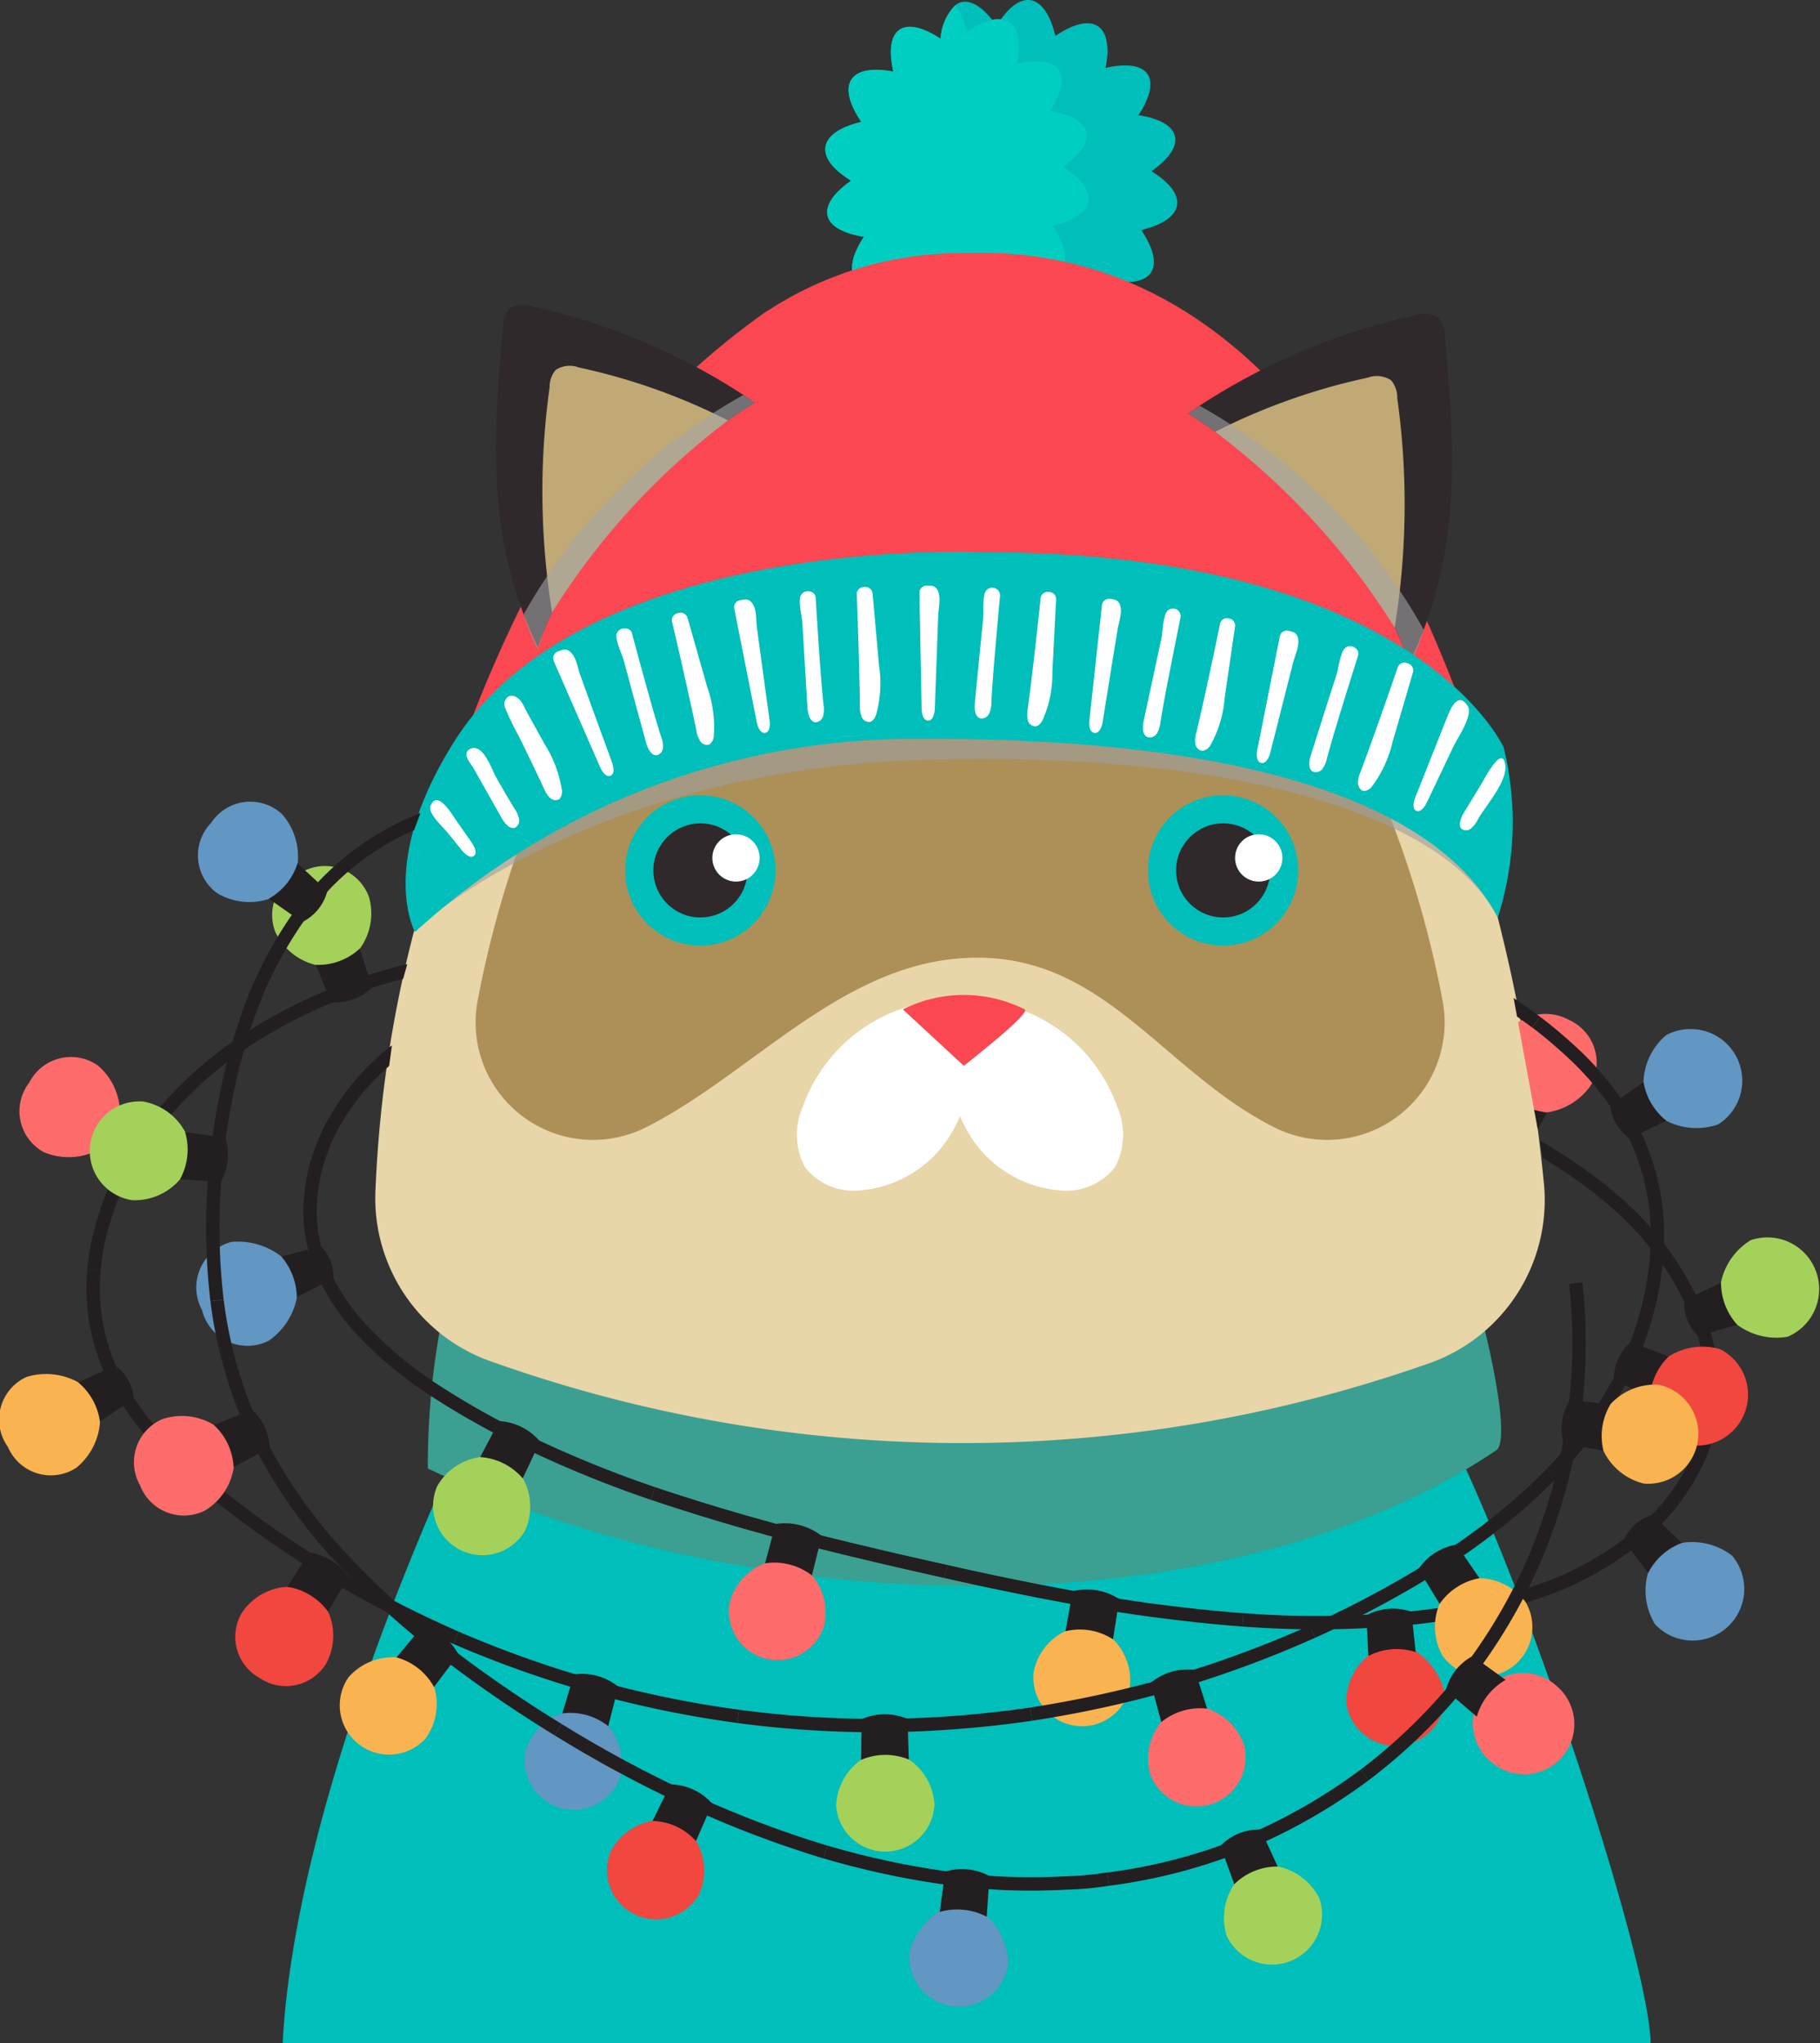 <svg xmlns="http://www.w3.org/2000/svg" width="36.182" height="40.613" viewBox="0 0 36.182 40.613"><rect x="0" y="0" width="36.182" height="40.613" fill="#333333" stroke="none"/><defs><style>.cls-1{isolation:isolate;}.cls-11,.cls-13,.cls-14,.cls-2{mix-blend-mode:multiply;}.cls-3{fill:#00beb9;}.cls-4{fill:#3ba091;}.cls-5{fill:#00cec1;}.cls-6{fill:#e8d5a8;}.cls-7{fill:#ac9058;}.cls-8{fill:#fff;}.cls-11,.cls-9{fill:#fb4751;}.cls-10{fill:#2f292b;}.cls-12{fill:#c0a975;}.cls-13{fill:#a4a6a8;opacity:0.58;}.cls-14{fill:#9f9f9f;opacity:0.61;}.cls-15{fill:#fab351;}.cls-16{fill:#231e20;}.cls-17{fill:#fe6c6b;}.cls-18{fill:#a4d15a;}.cls-19{fill:#6296c3;}.cls-20{fill:#f1473e;}</style></defs><g class="cls-1"><g id="Layer_2" data-name="Layer 2"><g id="Layer_1-2" data-name="Layer 1"><g id="New_Symbol" data-name="New Symbol" class="cls-2"><g id="New_Symbol_10" data-name="New Symbol 10"><path class="cls-3" d="M28.367,27.719c-.097-.149-6.943,1.038-9.646.64a58.648,58.648,0,0,0-9.401,0S5.898,35.356,5.619,40.613H32.814C32.792,38.808,29.829,29.978,28.367,27.719Z"/><path class="cls-4" d="M8.505,29.19c6.671,3.171,16.014,3.171,21.24-.361.517-.349-1.112-6.356-2.495-8.352-.083-.12-5.983.835-8.313.515a54.135,54.135,0,0,0-8.102,0A15.426,15.426,0,0,0,8.505,29.19Z"/><path class="cls-3" d="M21.979,1.35c.861-.195,1.138.204.654.939.87.137.979.61.257,1.115.754.462.673.958-.202,1.169.504.745.23,1.165-.637.999.195.861-.205,1.138-.939.654-.136.867-.609.976-1.115.257-.338.554-.696.659-.945.324a1.38,1.38,0,0,1-.224-.525,1.382,1.382,0,0,1-.507.235.414.414,0,0,1-.171.012c-.296-.025-.423-.336-.321-.884-.861.195-1.135-.203-.654-.939-.867-.136-.976-.609-.254-1.114-.754-.462-.673-.958.202-1.169-.507-.746-.23-1.165.637-.999-.195-.861.204-1.138.939-.654a1.028,1.028,0,0,1,.296-.669c.193-.147.454-.052.73.293a1.239,1.239,0,0,1,.09.118c.029-.045.058-.09.085-.129.435-.61.881-.488,1.082.33C21.728.211,22.145.484,21.979,1.35Z"/><path class="cls-5" d="M20.217,1.267c.864-.193,1.138.205.654.939.87.137.979.61.257,1.115.754.462.673.958-.202,1.169.504.745.23,1.165-.637.999.195.861-.205,1.138-.939.654a.997.997,0,0,1-.298.664c-.193.147-.452.057-.731-.29-.027-.037-.057-.075-.086-.117-.029.045-.058.09-.085.129-.296-.025-.423-.336-.321-.884-.861.195-1.135-.203-.654-.939-.867-.136-.976-.609-.254-1.114-.754-.462-.673-.958.202-1.169-.507-.746-.23-1.165.637-.999-.195-.861.204-1.138.939-.654a1.028,1.028,0,0,1,.296-.669A1.541,1.541,0,0,1,19.218.63a1.532,1.532,0,0,1,.507-.235.46.46,0,0,1,.174-.011C20.194.409,20.322.72,20.217,1.267Z"/><path class="cls-6" d="M30.692,23.514c-.614-6.349-3.419-16.75-11.595-16.567a.222.222,0,0,1-.048,0h-.043a.211.211,0,0,0-.043.003c-.096,0-.19,0-.283.003a7.615,7.615,0,0,0-3.381.9.225.225,0,0,0-.054.027A13.231,13.231,0,0,0,11.69,10.915,24.309,24.309,0,0,0,7.467,23.604a3.44,3.44,0,0,0,2.36,3.481,27.89,27.89,0,0,0,18.517.038,3.437,3.437,0,0,0,2.351-3.58Z"/><path class="cls-7" d="M25.262,11.811a11.412,11.412,0,0,0-3.079-2.608l-.018-.01a6.216,6.216,0,0,0-1.708-.61l.004-.029A7.104,7.104,0,0,0,19.309,8.46c-.051,0-.102.001-.159.002l-.04.002-.012.002H19.076l-.012-.002-.04-.002c-.057-.001-.108-.002-.159-.002a7.104,7.104,0,0,0-1.152.093l.004.029a6.215,6.215,0,0,0-1.708.611l-.018.01a11.412,11.412,0,0,0-3.079,2.608A20.665,20.665,0,0,0,9.505,19.844a2.336,2.336,0,0,0,3.337,2.565c2.012-1.015,3.729-3.067,6.053-3.34,2.938-.345,4.107,2.165,6.438,3.34a2.336,2.336,0,0,0,3.337-2.565A20.666,20.666,0,0,0,25.262,11.811Z"/><path class="cls-8" d="M18.145,19.984a3.197,3.197,0,0,0-2.191,2.03,1.373,1.373,0,0,0,.047,1.184,1.225,1.225,0,0,0,1.087.465A2.326,2.326,0,0,0,18.89,22.567a3.301,3.301,0,0,0,.449-2.105Z"/><path class="cls-8" d="M20.025,19.984a3.197,3.197,0,0,1,2.191,2.03,1.373,1.373,0,0,1-.047,1.184,1.225,1.225,0,0,1-1.087.465A2.326,2.326,0,0,1,19.28,22.567a3.3,3.3,0,0,1-.449-2.105Z"/><path class="cls-9" d="M20.372,20.065c.138.069-1.211,1.121-1.211,1.121L17.95,20.065A2.697,2.697,0,0,1,20.372,20.065Z"/><path class="cls-3" d="M25.809,17.302a1.494,1.494,0,1,1-1.494-1.493A1.494,1.494,0,0,1,25.809,17.302Z"/><circle class="cls-10" cx="24.316" cy="17.302" r="0.935"/><path class="cls-10" d="M24.851,17.302a.535.535,0,1,1-.535-.535A.535.535,0,0,1,24.851,17.302Z"/><path class="cls-8" d="M24.554,17.053a.47.47,0,1,0,.47-.469A.469.469,0,0,0,24.554,17.053Z"/><path class="cls-3" d="M15.417,17.302a1.494,1.494,0,1,1-1.493-1.493A1.494,1.494,0,0,1,15.417,17.302Z"/><circle class="cls-10" cx="13.924" cy="17.302" r="0.935"/><path class="cls-10" d="M14.459,17.302a.535.535,0,1,1-.535-.535A.535.535,0,0,1,14.459,17.302Z"/><path class="cls-8" d="M14.162,17.053a.47.47,0,1,0,.47-.469A.469.469,0,0,0,14.162,17.053Z"/><path class="cls-9" d="M29.892,16.612C28.158,10.473,24.935,4.877,19.277,5.029a.201.201,0,0,1-.051,0h-.045a.188.188,0,0,0-.045.004c-.102,0-.201,0-.3.004A7.045,7.045,0,0,0,15.263,6.177a.226.226,0,0,0-.057.034,15.03,15.03,0,0,0-3.758,3.843,27.226,27.226,0,0,0-2.623,5.815C15.789,14.019,22.9,13.57,29.892,16.612Z"/><path class="cls-11" d="M9.495,14.012q-.361.912-.669,1.856c6.963-1.85,13.896-2.742,21.066.744-.288-1.019-.617-2.021-.991-2.986C23.618,9.423,14.399,9.327,9.495,14.012Z"/><path class="cls-10" d="M28.015,13.189a5.592,5.592,0,0,0-.288-.714A10.82,10.82,0,0,0,24.16,8.582c-.2-.14-.384-.261-.542-.363a12.793,12.793,0,0,1,4.513-1.949.518.518,0,0,1,.468.051.52.52,0,0,1,.123.353C28.939,9.001,29.055,11.026,28.015,13.189Z"/><path class="cls-12" d="M27.727,12.475A14.391,14.391,0,0,0,24.16,8.582a12.434,12.434,0,0,1,3.028-1.074.519.519,0,0,1,.467.051.533.533,0,0,1,.123.353A15.327,15.327,0,0,1,27.727,12.475Z"/><path class="cls-13" d="M23.851,8.067c-.117.075-.118.074-.232.152.158.102.342.223.542.363a14.555,14.555,0,0,1,3.567,3.893,3.812,3.812,0,0,1,.285.752,3.481,3.481,0,0,0,.291-.71A11.599,11.599,0,0,0,23.851,8.067Z"/><path class="cls-14" d="M8.531,18.26s3.376-2.948,9.759-3.154c5.619-.181,10.303.866,11.485,3.131a5.632,5.632,0,0,0,.117-2.963S28.15,11.397,19.561,11.397c0,0-7.913-.38-10.527,3.757C7.492,17.594,8.531,18.26,8.531,18.26Z"/><path class="cls-3" d="M8.25,18.526a14.7,14.7,0,0,1,10.04-3.839c6.495-.027,10.303,1.286,11.485,3.551a6.202,6.202,0,0,0,.117-3.384S28.15,10.977,19.561,10.977c0,0-7.913-.38-10.527,3.757C7.492,17.174,8.25,18.526,8.25,18.526Z"/><path class="cls-8" d="M9.178,16.898c.065.081.172.171.243.116s.014-.184-.045-.268L9.07,16.31c-.069-.099-.377-.634-.511-.289-.058.149.251.421.335.525Z"/><path class="cls-8" d="M9.972,16.259c.061.107.164.232.266.195a.163.163,0,0,0,.079-.18.573.573,0,0,0-.092-.206c-.122-.197-.237-.398-.352-.599-.09-.157-.217-.549-.412-.596a.161.161,0,0,0-.179.074c-.049.096.089.247.135.329Z"/><path class="cls-8" d="M10.112,13.842a.187.187,0,0,0-.068.233,5.321,5.321,0,0,0,.272.562c.167.342.334.685.495,1.03a.553.553,0,0,0,.122.19.15.15,0,0,0,.191.024.227.227,0,0,0,.044-.188,2.403,2.403,0,0,0-.343-.905l-.343-.62c-.059-.106-.106-.252-.218-.311A.167.167,0,0,0,10.112,13.842Z"/><path class="cls-8" d="M11.929,15.246c.042.096.12.207.207.175s.065-.172.03-.269l-.425-1.164-.208-.576c-.052-.144-.078-.365-.206-.463-.086-.065-.144-.034-.236.001a.145.145,0,0,0-.083.19Z"/><path class="cls-8" d="M12.843,14.758c.033.119.102.264.213.254a.159.159,0,0,0,.124-.154.567.567,0,0,0-.04-.223c-.15-.462-.467-1.637-.577-2.048-.037-.138-.255-.124-.301.006a.219.219,0,0,0-.002.11c.028.164.109.302.15.459l.144.537Z"/><path class="cls-8" d="M13.494,12.184l-.024.006a.141.141,0,0,0-.11.169c.099.408.378,1.639.484,2.158a.543.543,0,0,0,.075.213.158.158,0,0,0,.184.068.219.219,0,0,0,.088-.173,2.373,2.373,0,0,0-.129-.961L13.668,12.28A.145.145,0,0,0,13.494,12.184Z"/><path class="cls-8" d="M15.044,14.352c.02.101.074.231.167.216s.102-.155.087-.258l-.168-1.228-.082-.607c-.021-.152,0-.374-.103-.496-.069-.082-.132-.063-.228-.048a.141.141,0,0,0-.12.164Z"/><path class="cls-8" d="M16.052,14.064c.008.123.046.281.159.293a.163.163,0,0,0,.154-.128.562.562,0,0,0,.006-.227c-.054-.483-.13-1.698-.155-2.122-.009-.143-.222-.172-.292-.052a.225.225,0,0,0-.024.107c-.006.165.045.318.054.48l.032.555Z"/><path class="cls-8" d="M17.194,11.668l-.024.001a.141.141,0,0,0-.138.145c.019.419.059,1.68.063,2.209a.536.536,0,0,0,.034.224.158.158,0,0,0,.171.102c.062-.018.098-.089.121-.154a2.346,2.346,0,0,0,.054-.969l-.128-1.432A.142.142,0,0,0,17.194,11.668Z"/><path class="cls-8" d="M18.322,14.083c.002.103.033.24.129.241s.129-.137.133-.24l.045-1.238.023-.612c.006-.153.063-.368-.016-.507-.053-.092-.117-.084-.213-.085a.142.142,0,0,0-.145.142Z"/><path class="cls-8" d="M19.38,13.968c-.012.122.001.284.112.313a.167.167,0,0,0,.175-.103.549.549,0,0,0,.042-.223c.022-.485.134-1.697.173-2.12a.156.156,0,0,0-.276-.097.228.228,0,0,0-.04.103c-.032.163-.006.321-.023.482l-.056.553Z"/><path class="cls-8" d="M20.866,11.769l-.024-.002a.141.141,0,0,0-.155.125c-.041.417-.182,1.672-.255,2.196a.525.525,0,0,0,.001.226.159.159,0,0,0,.157.125c.065-.009.111-.074.143-.136a2.295,2.295,0,0,0,.189-.95l.073-1.437A.14.14,0,0,0,20.866,11.769Z"/><path class="cls-8" d="M21.658,14.314c-.011.103.003.243.099.255.097.014.148-.117.164-.22l.197-1.223.098-.604c.024-.151.107-.357.047-.505-.041-.098-.103-.1-.196-.112a.141.141,0,0,0-.16.124Z"/><path class="cls-8" d="M22.737,14.329c-.026.12-.031.283.079.324a.168.168,0,0,0,.188-.081.545.545,0,0,0,.066-.217c.074-.48.317-1.673.401-2.09a.154.154,0,0,0-.259-.127.231.231,0,0,0-.051.098c-.049.158-.042.318-.077.477l-.117.543Z"/><path class="cls-8" d="M24.441,12.296l-.023-.005a.14.14,0,0,0-.164.109c-.081.411-.345,1.646-.47,2.16a.52.52,0,0,0-.021.225.162.162,0,0,0,.147.14.222.222,0,0,0,.158-.12,2.268,2.268,0,0,0,.278-.928l.207-1.424A.141.141,0,0,0,24.441,12.296Z"/><path class="cls-8" d="M24.996,14.901c-.02.101-.018.242.076.264s.157-.105.182-.205l.304-1.201.151-.593c.038-.148.138-.347.091-.498-.032-.101-.095-.107-.187-.128a.14.14,0,0,0-.17.108Z"/><path class="cls-8" d="M26.06,15.011c-.037.117-.058.279.044.329a.166.166,0,0,0,.191-.063.556.556,0,0,0,.087-.209c.123-.47.489-1.631.617-2.036.043-.136-.144-.243-.252-.155a.229.229,0,0,0-.061.092c-.065.152-.073.313-.123.467l-.171.529Z"/><path class="cls-8" d="M27.994,13.189l-.024-.008a.141.141,0,0,0-.183.083c-.133.398-.553,1.589-.74,2.084a.54.54,0,0,0-.05.22c.005.074.051.15.119.156a.22.22,0,0,0,.166-.1,2.387,2.387,0,0,0,.404-.882l.405-1.38A.144.144,0,0,0,27.994,13.189Z"/><path class="cls-8" d="M28.137,15.849c-.038.096-.064.234.02.269s.165-.075.21-.169l.532-1.119c.083-.173.394-.614.278-.798-.197-.311-.354.087-.413.238q-.137.345-.274.69Q28.313,15.405,28.137,15.849Z"/><path class="cls-8" d="M29.104,16.152c-.063.105-.122.256-.044.328a.153.153,0,0,0,.191-.019.593.593,0,0,0,.136-.182c.156-.277.596-.754.536-1.091-.067-.378-.405.283-.462.377Z"/><path class="cls-15" d="M22.457,33.564a.97.97,0,0,1-1.909-.325,1.145,1.145,0,0,1,1.139-.927A1.149,1.149,0,0,1,22.457,33.564Z"/><path class="cls-16" d="M24.703,32.333s-1.475-.104-2.957-.37c-1.481-.25-2.97-.595-2.97-.595l.058-.259s1.486.344,2.957.593c1.473.264,2.931.366,2.931.366Z"/><path class="cls-16" d="M22.126,32.586a1.211,1.211,0,0,0-.945-.16c.058-.318.087-.478.145-.796a1.182,1.182,0,0,1,.926.157C22.202,32.105,22.176,32.266,22.126,32.586Z"/><path class="cls-17" d="M16.381,32.321a.967.967,0,0,1-1.87-.484,1.143,1.143,0,0,1,1.212-.83A1.138,1.138,0,0,1,16.381,32.321Z"/><path class="cls-16" d="M18.777,31.368s-1.5-.327-2.965-.704c-1.469-.369-2.876-.852-2.876-.852l.086-.251s1.394.478,2.857.846c1.457.376,2.956.702,2.956.702Z"/><path class="cls-16" d="M16.14,31.317a1.21,1.21,0,0,0-.93-.241l.209-.782a1.193,1.193,0,0,1,.917.237C16.258,30.846,16.218,31.004,16.14,31.317Z"/><path class="cls-18" d="M10.444,30.418a.981.981,0,0,1-1.753-.875,1.175,1.175,0,0,1,1.364-.54A1.169,1.169,0,0,1,10.444,30.418Z"/><path class="cls-16" d="M12.935,29.812a22.746,22.746,0,0,1-2.723-1.127,16.253,16.253,0,0,1-1.721-.985,8.03,8.03,0,0,1-.696-.518l.169-.205a7.727,7.727,0,0,0,.676.503,16.01,16.01,0,0,0,1.69.968,22.531,22.531,0,0,0,2.691,1.113Z"/><path class="cls-16" d="M10.392,29.387a1.219,1.219,0,0,0-.846-.423c.151-.286.228-.43.379-.715a1.137,1.137,0,0,1,.81.405C10.599,28.947,10.529,29.095,10.392,29.387Z"/><path class="cls-19" d="M5.341,26.652a.931.931,0,0,1-1.324-.61A.936.936,0,0,1,4.6,24.687a1.403,1.403,0,0,1,1.307.63A1.352,1.352,0,0,1,5.341,26.652Z"/><path class="cls-16" d="M7.796,27.183a6.869,6.869,0,0,1-.617-.57A4.404,4.404,0,0,1,6.237,25.19a3.15,3.15,0,0,1-.172-1.579,3.361,3.361,0,0,1,.181-.738l.25.088a3.128,3.128,0,0,0-.169.687,2.886,2.886,0,0,0,.157,1.447,4.145,4.145,0,0,0,.887,1.334,6.637,6.637,0,0,0,.594.548Z"/><path class="cls-16" d="M5.901,25.784a1.276,1.276,0,0,0-.308-.807l.784-.201a.782.782,0,0,1,.245.639Z"/><path class="cls-16" d="M7.711,20.841A4.875,4.875,0,0,0,6.573,22.167a3.688,3.688,0,0,0-.327.706l.25.088A3.442,3.442,0,0,1,6.803,22.3a4.621,4.621,0,0,1,.933-1.111l.056-.409C7.765,20.801,7.737,20.819,7.711,20.841Z"/><path class="cls-17" d="M31.196,20.276a.973.973,0,0,0-1.016.046l.33,1.801a1.276,1.276,0,0,0,1.12-.556A.931.931,0,0,0,31.196,20.276Z"/><path class="cls-16" d="M31.738,23.415a11.114,11.114,0,0,0-1.127-.745l.064.349a10.427,10.427,0,0,1,.902.607,8.105,8.105,0,0,1,.635.535l.182-.194A8.359,8.359,0,0,0,31.738,23.415Z"/><path class="cls-16" d="M30.499,22.061l.071.385c.056-.099.112-.198.187-.33A1.97,1.97,0,0,1,30.499,22.061Z"/><path class="cls-18" d="M34.806,24.652a1.028,1.028,0,0,1,.734,1.919,1.311,1.311,0,0,1-1.332-.59A1.285,1.285,0,0,1,34.806,24.652Z"/><path class="cls-16" d="M32.393,23.968a6.031,6.031,0,0,1,1.485,2.14,4.237,4.237,0,0,1,.299,1.67,2.964,2.964,0,0,1-.105.733l-.257-.067a2.717,2.717,0,0,0,.097-.676,3.978,3.978,0,0,0-.282-1.565,5.78,5.78,0,0,0-1.419-2.042Z"/><path class="cls-16" d="M34.214,25.498a1.253,1.253,0,0,0,.321.834l-.776.228a.912.912,0,0,1-.275-.712Z"/><path class="cls-19" d="M34.435,30.924a1.026,1.026,0,0,1-1.532,1.364,1.285,1.285,0,0,1,.078-1.455A1.3,1.3,0,0,1,34.435,30.924Z"/><path class="cls-16" d="M34.072,28.511a3.277,3.277,0,0,1-.266.701,4.514,4.514,0,0,1-1.061,1.356,6.587,6.587,0,0,1-2.32,1.261l-.081-.253a6.356,6.356,0,0,0,2.224-1.207,4.255,4.255,0,0,0,1-1.276,3.041,3.041,0,0,0,.246-.649Z"/><path class="cls-16" d="M33.435,30.671a1.239,1.239,0,0,0-.669.595c-.195-.258-.293-.388-.488-.645a.914.914,0,0,1,.574-.511C33.084,30.334,33.202,30.447,33.435,30.671Z"/><path class="cls-20" d="M28.724,33.698a.984.984,0,0,1-1.959.152,1.174,1.174,0,0,1,.893-1.163C28.159,32.647,28.65,33.202,28.724,33.698Z"/><path class="cls-16" d="M30.426,31.829s-.326.111-.842.226a13.823,13.823,0,0,1-1.953.279,19.439,19.439,0,0,1-2.928-.002l.019-.265a19.2,19.2,0,0,0,2.888.002,13.58,13.58,0,0,0,1.916-.274c.503-.113.819-.22.819-.22Z"/><path class="cls-16" d="M28.144,32.841a1.212,1.212,0,0,0-.94.077c-.017-.323-.025-.485-.042-.808a1.12,1.12,0,0,1,.896-.073C28.092,32.358,28.11,32.52,28.144,32.841Z"/><path class="cls-15" d="M1.519,29.175a.926.926,0,0,1-1.361-.412.932.932,0,0,1,.371-1.393,1.33,1.33,0,0,1,1.397.408A1.285,1.285,0,0,1,1.519,29.175Z"/><path class="cls-16" d="M4.017,29.629s-.283-.226-.654-.592a6.511,6.511,0,0,1-1.128-1.432,4.09,4.09,0,0,1-.496-2.383l.264.024a3.818,3.818,0,0,0,.463,2.23A6.256,6.256,0,0,0,3.55,28.848c.36.356.638.578.638.578Z"/><path class="cls-16" d="M1.986,28.255a1.231,1.231,0,0,0-.433-.777l.739-.33a.881.881,0,0,1,.367.657Z"/><path class="cls-17" d="M.866,22.9a.928.928,0,0,1-.282-1.384.93.93,0,0,1,1.363-.335,1.248,1.248,0,0,1,.347,1.418A1.272,1.272,0,0,1,.866,22.9Z"/><path class="cls-16" d="M1.739,25.221a4.403,4.403,0,0,1,.138-.788,5.779,5.779,0,0,1,.716-1.645,7.75,7.75,0,0,1,1.851-1.954l.158.213a7.501,7.501,0,0,0-1.785,1.882,5.515,5.515,0,0,0-.683,1.568,4.144,4.144,0,0,0-.131.747Z"/><path class="cls-16" d="M1.898,22.884a1.229,1.229,0,0,0,.484-.767c.261.19.393.286.655.476a.961.961,0,0,1-.426.676Z"/><path class="cls-18" d="M5.475,18.529a.931.931,0,0,1,.606-1.234.931.931,0,0,1,1.258.547,1.196,1.196,0,0,1-.56,1.353A1.201,1.201,0,0,1,5.475,18.529Z"/><path class="cls-16" d="M6.902,19.528a10.48,10.48,0,0,0-1.738.828,7.572,7.572,0,0,0-.72.479l.158.213a7.283,7.283,0,0,1,.698-.465,10.23,10.23,0,0,1,1.693-.806,10.108,10.108,0,0,1,1.021-.319l.083-.293A10.68,10.68,0,0,0,6.902,19.528Z"/><path class="cls-16" d="M6.277,19.179a1.212,1.212,0,0,0,.874-.322c.1.307.15.463.249.77a1.065,1.065,0,0,1-.814.299C6.463,19.628,6.401,19.477,6.277,19.179Z"/><path class="cls-15" d="M30.329,31.845a.984.984,0,0,1-1.65,1.069,1.172,1.172,0,0,1,.234-1.447A1.181,1.181,0,0,1,30.329,31.845Z"/><path class="cls-16" d="M30.936,29.385s-.237.256-.638.605a13.72,13.72,0,0,1-1.577,1.179,20.828,20.828,0,0,1-2.577,1.387l-.109-.242a20.567,20.567,0,0,0,2.542-1.368A13.449,13.449,0,0,0,30.123,29.79c.392-.341.622-.59.622-.59Z"/><path class="cls-16" d="M29.412,31.372a1.222,1.222,0,0,0-.792.511l-.42-.692a1.124,1.124,0,0,1,.754-.487C29.137,30.971,29.229,31.105,29.412,31.372Z"/><path class="cls-17" d="M24.733,34.691a.978.978,0,0,1-1.877.546,1.164,1.164,0,0,1,.631-1.323A1.163,1.163,0,0,1,24.733,34.691Z"/><path class="cls-16" d="M26.144,32.556a22.302,22.302,0,0,1-2.756,1.019,22.711,22.711,0,0,1-2.871.63l-.039-.263a22.44,22.44,0,0,0,2.836-.623,22.011,22.011,0,0,0,2.721-1.006Z"/><path class="cls-16" d="M23.997,33.964a1.231,1.231,0,0,0-.91.267c-.084-.312-.126-.469-.21-.781a1.16,1.16,0,0,1,.877-.257C23.85,33.501,23.899,33.656,23.997,33.964Z"/><path class="cls-18" d="M18.578,35.871a.979.979,0,0,1-1.955.019,1.166,1.166,0,0,1,.968-1.104A1.167,1.167,0,0,1,18.578,35.871Z"/><path class="cls-16" d="M20.517,34.205a21.963,21.963,0,0,1-2.929.228,21.084,21.084,0,0,1-2.929-.183l.035-.263a20.807,20.807,0,0,0,2.892.181,21.696,21.696,0,0,0,2.892-.225Z"/><path class="cls-16" d="M18.067,34.976a1.22,1.22,0,0,0-.948.007c.004-.323.006-.486.011-.809a1.148,1.148,0,0,1,.912-.006C18.052,34.49,18.057,34.653,18.067,34.976Z"/><path class="cls-19" d="M12.334,35.317a.979.979,0,0,1-1.882-.527,1.167,1.167,0,0,1,1.235-.791A1.167,1.167,0,0,1,12.334,35.317Z"/><path class="cls-16" d="M14.659,34.249a21.073,21.073,0,0,1-2.877-.591,21.849,21.849,0,0,1-2.771-.981l.106-.244a21.557,21.557,0,0,0,2.736.969,20.791,20.791,0,0,0,2.841.584Z"/><path class="cls-16" d="M12.091,34.313a1.203,1.203,0,0,0-.914-.253c.094-.309.141-.465.234-.775a1.133,1.133,0,0,1,.88.244C12.212,33.842,12.172,34,12.091,34.313Z"/><path class="cls-20" d="M6.483,33.069a.934.934,0,0,1-1.32.287.934.934,0,0,1-.35-1.304,1.161,1.161,0,0,1,1.403-.424A1.161,1.161,0,0,1,6.483,33.069Z"/><path class="cls-16" d="M9.011,32.677a22.916,22.916,0,0,1-2.61-1.351,22.962,22.962,0,0,1-2.384-1.696l.171-.203s.263.229.704.552c.429.334,1.033.736,1.648,1.121A22.674,22.674,0,0,0,9.117,32.433Z"/><path class="cls-16" d="M6.523,32.037a1.24,1.24,0,0,0-.81-.494c.174-.272.262-.409.436-.682a1.168,1.168,0,0,1,.779.475C6.767,31.616,6.685,31.757,6.523,32.037Z"/><path class="cls-16" d="M30.457,20.424l.161-.211s-.201-.154-.527-.375l.068.369C30.344,20.337,30.457,20.424,30.457,20.424Z"/><path class="cls-19" d="M33.12,20.579a1.027,1.027,0,0,1,1.035,1.773,1.314,1.314,0,0,1-1.408-.366A1.282,1.282,0,0,1,33.12,20.579Z"/><path class="cls-16" d="M30.618,20.212s.285.208.666.556a6.264,6.264,0,0,1,1.159,1.399,4.764,4.764,0,0,1,.64,2.422l-.265-.001a4.5,4.5,0,0,0-.603-2.286,6.005,6.005,0,0,0-1.11-1.339c-.368-.336-.646-.54-.646-.54Z"/><path class="cls-16" d="M32.674,21.509a1.243,1.243,0,0,0,.454.769L32.4,22.63a.904.904,0,0,1-.388-.656Z"/><path class="cls-20" d="M34.196,26.819a1.013,1.013,0,0,1-.837,1.843,1.251,1.251,0,0,1-.541-1.358A1.255,1.255,0,0,1,34.196,26.819Z"/><path class="cls-16" d="M33.083,24.59a5.571,5.571,0,0,1-.065.816,6.505,6.505,0,0,1-.521,1.751,8.225,8.225,0,0,1-1.56,2.229l-.191-.185a7.988,7.988,0,0,0,1.509-2.154,6.226,6.226,0,0,0,.501-1.68,5.313,5.313,0,0,0,.062-.778Z"/><path class="cls-16" d="M33.174,26.965a1.239,1.239,0,0,0-.376.83l-.714-.38a.989.989,0,0,1,.335-.739Z"/><path class="cls-15" d="M8.464,34.553A.98.98,0,0,1,6.93,33.339a1.172,1.172,0,0,1,1.445-.251A1.163,1.163,0,0,1,8.464,34.553Z"/><path class="cls-16" d="M11.029,34.497A26.061,26.061,0,0,1,8.594,32.81a16.554,16.554,0,0,1-2.109-1.974l.2-.175a16.243,16.243,0,0,0,2.074,1.94,25.813,25.813,0,0,0,2.409,1.669Z"/><path class="cls-16" d="M8.628,33.534a1.216,1.216,0,0,0-.744-.588c.206-.249.31-.375.516-.624a1.14,1.14,0,0,1,.715.565C8.92,33.145,8.822,33.276,8.628,33.534Z"/><path class="cls-17" d="M4.079,30.024a.932.932,0,0,1-1.294-.497.931.931,0,0,1,.442-1.317,1.224,1.224,0,0,1,1.39.456A1.214,1.214,0,0,1,4.079,30.024Z"/><path class="cls-16" d="M6.485,30.836a10.264,10.264,0,0,1-1.548-2.32,9.068,9.068,0,0,1-.754-2.649l.263-.034a8.823,8.823,0,0,0,.731,2.57,10.015,10.015,0,0,0,1.508,2.259Z"/><path class="cls-16" d="M4.644,29.163a1.218,1.218,0,0,0-.39-.835l.749-.306a1.022,1.022,0,0,1,.355.76Z"/><path class="cls-18" d="M2.638,23.858a.987.987,0,0,1,.209-1.962A1.182,1.182,0,0,1,3.82,22.992,1.188,1.188,0,0,1,2.638,23.858Z"/><path class="cls-16" d="M4.183,25.866A12.742,12.742,0,0,1,4.171,23.03,14.14,14.14,0,0,1,4.517,21.09c.136-.515.253-.845.253-.845l.251.086s-.114.322-.247.825a13.845,13.845,0,0,0-.339,1.901,12.433,12.433,0,0,0,.011,2.775Z"/><path class="cls-16" d="M3.58,23.438a1.221,1.221,0,0,0,.1-.934l.801.111a1.109,1.109,0,0,1-.094.883Z"/><path class="cls-19" d="M4.319,17.756a.929.929,0,0,1-.121-1.4.93.93,0,0,1,1.405-.177,1.275,1.275,0,0,1,.171,1.448A1.251,1.251,0,0,1,4.319,17.756Z"/><path class="cls-16" d="M4.77,20.245a8.186,8.186,0,0,1,1.278-2.396,5.632,5.632,0,0,1,2.048-1.578l.11.242a5.198,5.198,0,0,0-1.951,1.503A7.95,7.95,0,0,0,5.021,20.332Z"/><path class="cls-16" d="M5.344,17.864a1.224,1.224,0,0,0,.571-.703c.236.22.356.331.593.551a.95.95,0,0,1-.501.617C5.742,18.144,5.608,18.05,5.344,17.864Z"/><path class="cls-16" d="M8.096,16.271l.11.242.026-.012.127-.342C8.194,16.225,8.096,16.271,8.096,16.271Z"/><path class="cls-15" d="M32.971,27.525a.995.995,0,0,1-.293,1.965,1.204,1.204,0,0,1-.918-1.14A1.204,1.204,0,0,1,32.971,27.525Z"/><path class="cls-16" d="M31.46,25.491a11.13,11.13,0,0,1-.051,2.807,11.508,11.508,0,0,1-.764,2.709l-.244-.104a11.241,11.241,0,0,0,.745-2.644,10.864,10.864,0,0,0,.05-2.738Z"/><path class="cls-16" d="M32.015,27.917a1.224,1.224,0,0,0-.138.921l-.795-.151a1.076,1.076,0,0,1,.128-.857Z"/><path class="cls-17" d="M30.957,33.523a.996.996,0,0,1-1.228,1.565.998.998,0,1,1,1.228-1.565Z"/><path class="cls-16" d="M30.645,31.008A11.018,11.018,0,0,1,29.22,33.423a11.248,11.248,0,0,1-2.01,1.965l-.16-.212a10.98,10.98,0,0,0,1.961-1.917,10.748,10.748,0,0,0,1.39-2.355Z"/><path class="cls-16" d="M29.933,33.393a1.226,1.226,0,0,0-.574.731l-.615-.527a1.068,1.068,0,0,1,.532-.678Z"/><path class="cls-18" d="M26.225,37.725a.995.995,0,0,1-1.841.75,1.206,1.206,0,0,1,.513-1.371A1.203,1.203,0,0,1,26.225,37.725Z"/><path class="cls-16" d="M27.21,35.387a11.398,11.398,0,0,1-2.447,1.39,10.947,10.947,0,0,1-2.718.708l-.034-.263a10.68,10.68,0,0,0,2.651-.69A11.127,11.127,0,0,0,27.05,35.175Z"/><path class="cls-16" d="M25.4,37.103a1.223,1.223,0,0,0-.862.351c-.11-.304-.166-.457-.276-.761a1.071,1.071,0,0,1,.8-.326C25.197,36.661,25.265,36.81,25.4,37.103Z"/><path class="cls-19" d="M20.041,39.044a.988.988,0,0,1-1.964-.198c.09-.496.598-1.038,1.092-.979C19.663,37.908,20.05,38.551,20.041,39.044Z"/><path class="cls-16" d="M22.045,37.485a6.521,6.521,0,0,1-.881.079,12.663,12.663,0,0,1-1.959-.049,16.61,16.61,0,0,1-2.831-.574l.075-.255a16.355,16.355,0,0,0,2.783.564,12.39,12.39,0,0,0,1.918.048,6.291,6.291,0,0,0,.861-.078Z"/><path class="cls-16" d="M19.616,38.101a1.261,1.261,0,0,0-.933-.096c.043-.32.065-.482.108-.802a1.139,1.139,0,0,1,.88.091C19.649,37.616,19.638,37.779,19.616,38.101Z"/><path class="cls-20" d="M13.913,37.624a.977.977,0,0,1-1.772-.819,1.165,1.165,0,0,1,1.346-.585A1.168,1.168,0,0,1,13.913,37.624Z"/><path class="cls-16" d="M16.374,36.942a20.922,20.922,0,0,1-2.738-1.043,24.607,24.607,0,0,1-2.607-1.402l.139-.226a24.342,24.342,0,0,0,2.579,1.387,20.625,20.625,0,0,0,2.702,1.029Z"/><path class="cls-16" d="M13.835,36.597a1.192,1.192,0,0,0-.862-.4c.142-.29.213-.437.355-.727a1.128,1.128,0,0,1,.832.386Z"/><path class="cls-10" d="M10.694,12.872a5.488,5.488,0,0,1,.282-.7,10.604,10.604,0,0,1,3.496-3.815c.196-.137.376-.255.531-.355a12.537,12.537,0,0,0-4.423-1.91.508.508,0,0,0-.458.05.51.51,0,0,0-.121.346C9.789,8.768,9.675,10.753,10.694,12.872Z"/><path class="cls-12" d="M10.976,12.172a14.102,14.102,0,0,1,3.496-3.815,12.191,12.191,0,0,0-2.967-1.053.509.509,0,0,0-.458.05.522.522,0,0,0-.121.346A15.024,15.024,0,0,0,10.976,12.172Z"/><path class="cls-13" d="M14.775,7.853c.115.073.116.072.228.149-.155.1-.335.219-.531.355a14.266,14.266,0,0,0-3.496,3.815,3.736,3.736,0,0,0-.279.737,3.414,3.414,0,0,1-.286-.696A11.367,11.367,0,0,1,14.775,7.853Z"/></g></g></g></g></g></svg>